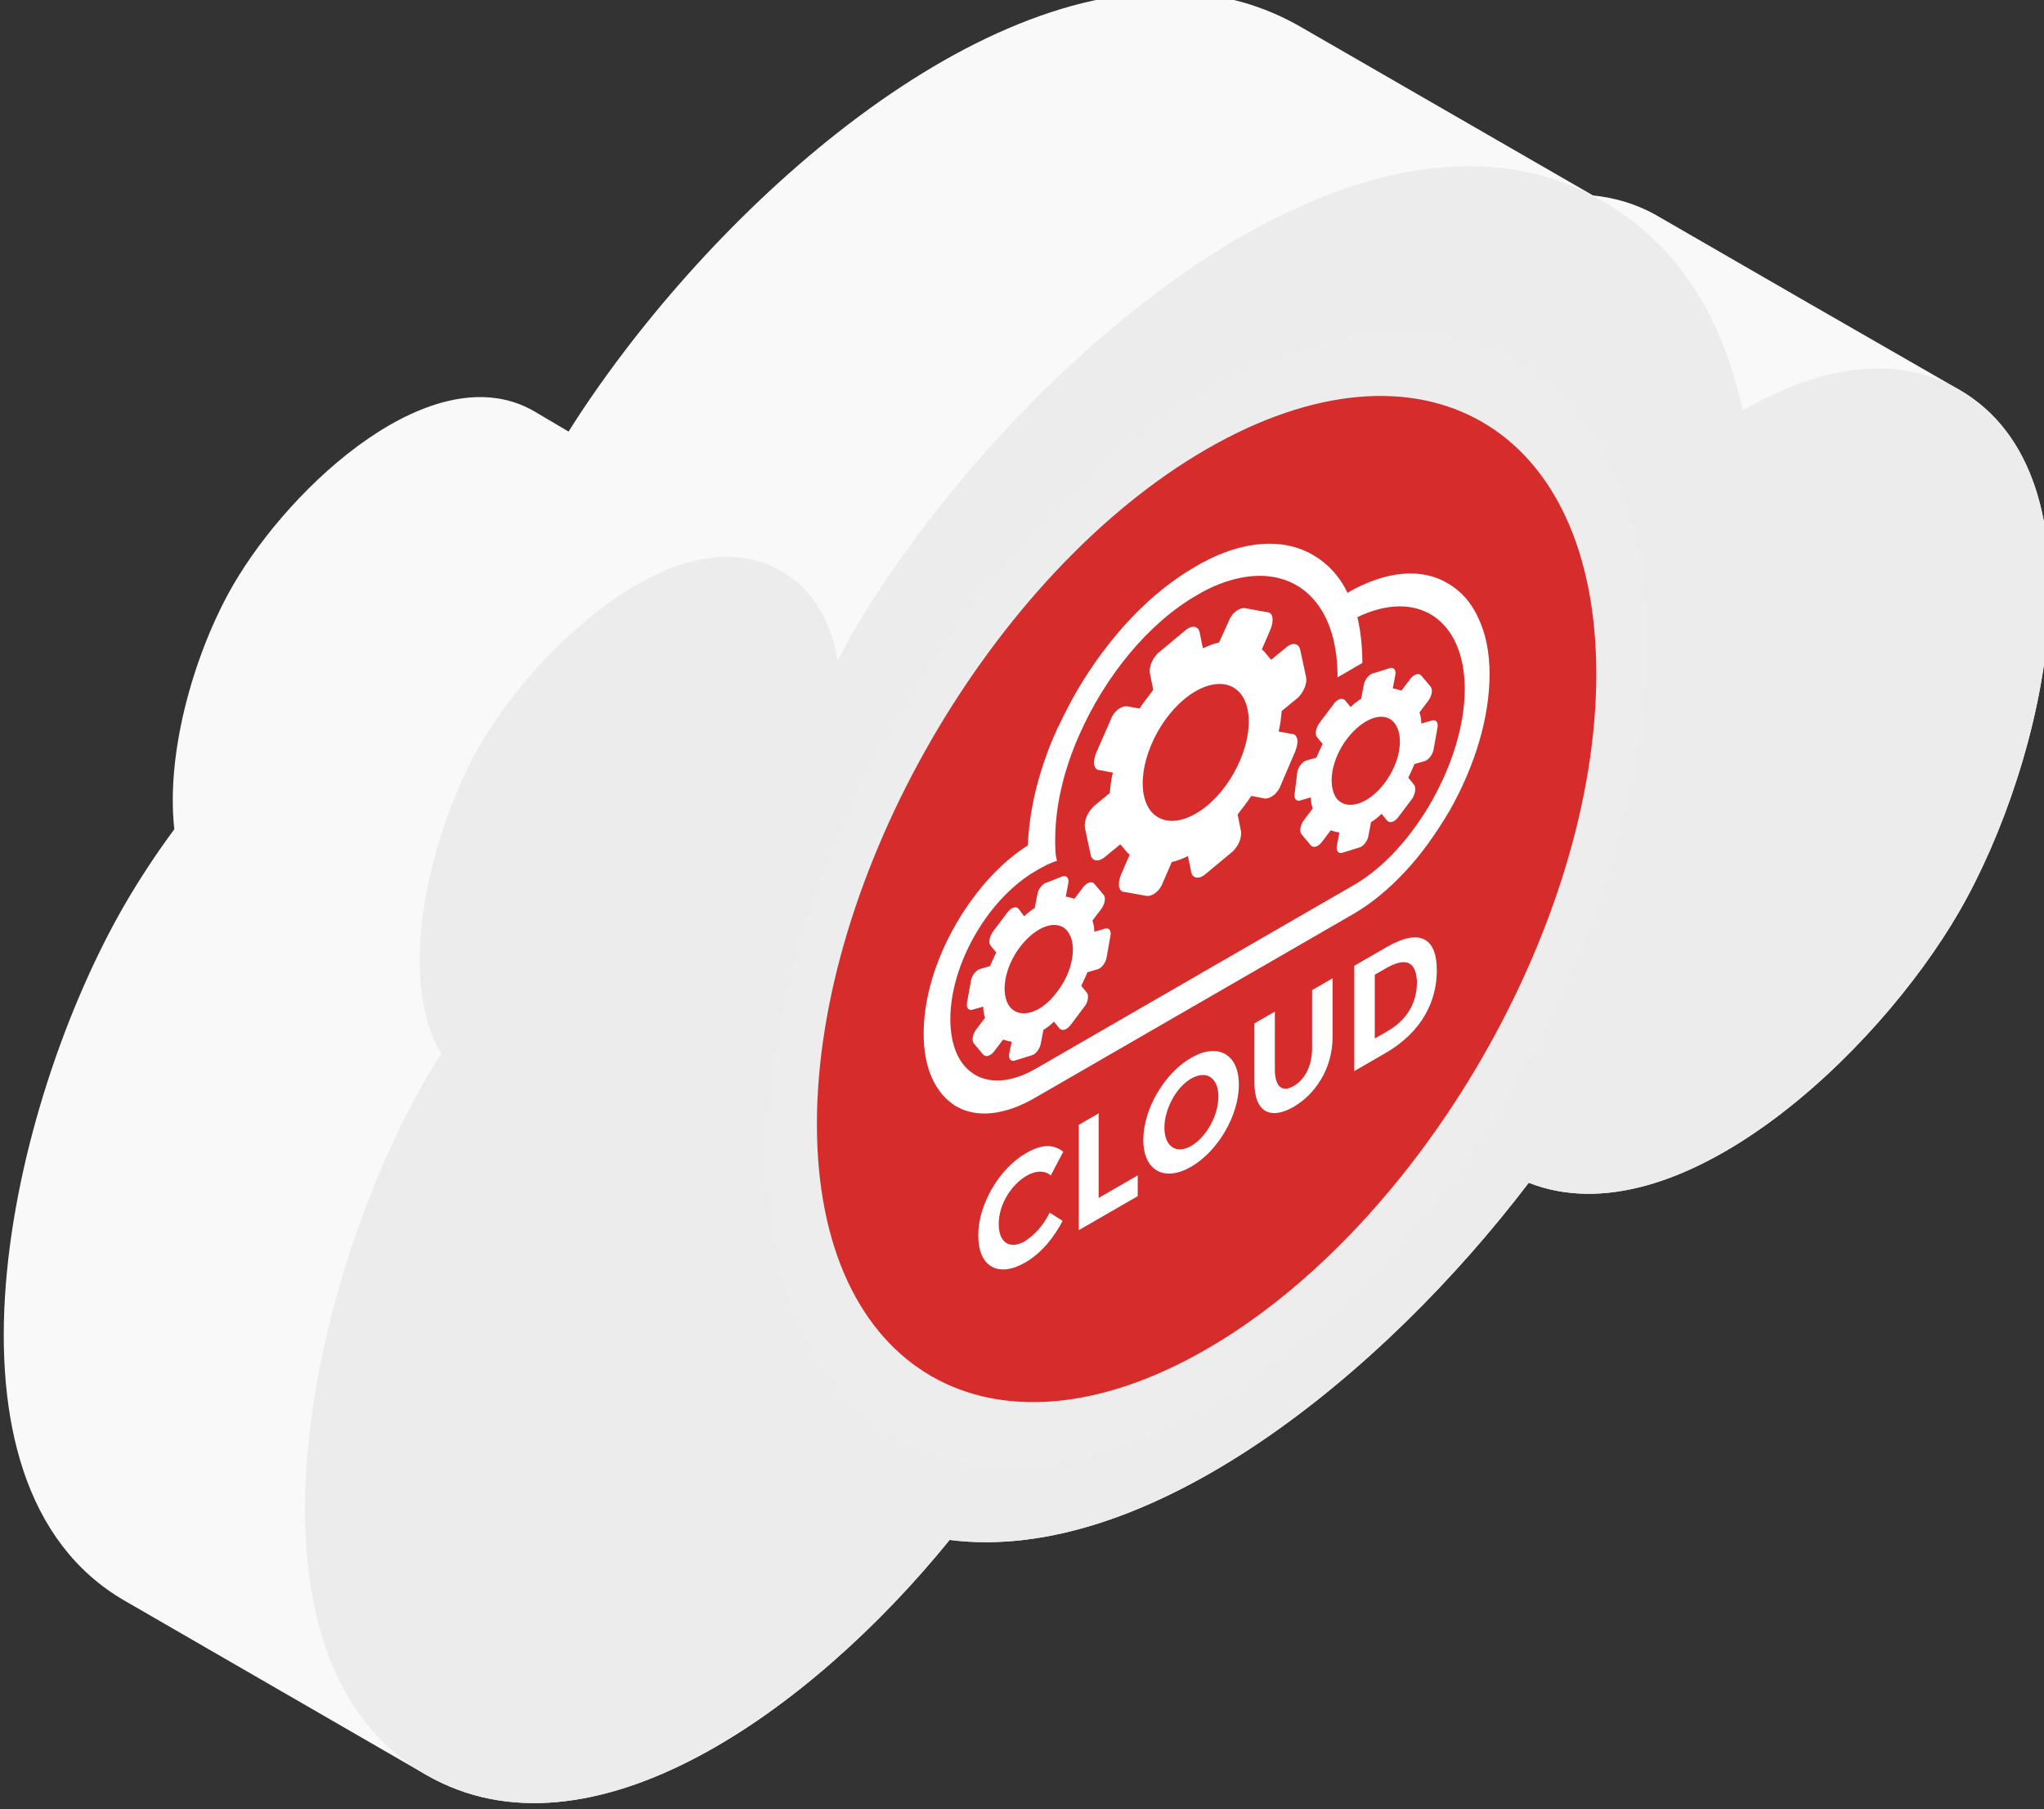 <?xml version="1.0" encoding="UTF-8" standalone="no"?>
<!-- Created with Inkscape (http://www.inkscape.org/) -->

<svg
   xmlns:dc="http://purl.org/dc/elements/1.1/"
   xmlns:cc="http://creativecommons.org/ns#"
   xmlns:rdf="http://www.w3.org/1999/02/22-rdf-syntax-ns#"
   xmlns:svg="http://www.w3.org/2000/svg"
   xmlns="http://www.w3.org/2000/svg"
   xmlns:sodipodi="http://sodipodi.sourceforge.net/DTD/sodipodi-0.dtd"
   xmlns:inkscape="http://www.inkscape.org/namespaces/inkscape"
   width="58.67mm"
   height="51.912mm"
   viewBox="0 0 58.67 51.912"
   version="1.1"
   id="svg8"
   inkscape:version="0.92.4 (5da689c313, 2019-01-14)"
   sodipodi:docname="hetzner_front.svg">
  <rect x="0" y="0" width="58.67" height="51.912" fill="#333333" stroke="none"/>
  <defs
     id="defs2" />
  <sodipodi:namedview
     id="base"
     pagecolor="#ffffff"
     bordercolor="#666666"
     borderopacity="1.0"
     inkscape:pageopacity="0.0"
     inkscape:pageshadow="2"
     inkscape:zoom="0.35"
     inkscape:cx="-422.22809"
     inkscape:cy="192.39809"
     inkscape:document-units="mm"
     inkscape:current-layer="layer1"
     showgrid="false"
     fit-margin-top="0"
     fit-margin-left="0"
     fit-margin-right="0"
     fit-margin-bottom="0"
     inkscape:window-width="2100"
     inkscape:window-height="1234"
     inkscape:window-x="3191"
     inkscape:window-y="-9"
     inkscape:window-maximized="1" />
  <g
     inkscape:label="Layer 1"
     inkscape:groupmode="layer"
     id="layer1"
     transform="translate(-84.5,-147.826)">
    

    

    

    <g
   id="g4334"
   transform="matrix(0.265,0,0,0.265,-215.839,-44.97)">
        <g
   transform="matrix(0.944,0,0,0.944,-22.368,599.627)"
   id="g208356">
            <g
   transform="translate(18.252,-4.354)"
   id="g208348">
                <g
   id="g208342">
                    <g
   transform="matrix(0.528,0,0,0.528,-2534.78,-6682.04)"
   id="path208045-8">
                        <path
   id="path4307"
   style="fill:#f9f9f9;fill-rule:nonzero"
   d="m 7340.92,12918.6 c -48.25,-1.8 -104.29,50.7 -132.5,95.4 -2.55,-1.5 -5.08,-3 -7.45,-4.4 -21.82,-12.6 -52.87,16 -65.47,37.8 -8.04,13.9 -14.67,35.7 -12.75,53 -4.08,5.5 -7.72,11.1 -10.8,16.4 -25.2,43.6 -43.64,126 0,151.2 l 65.46,37.8 c 35.7,20.6 83.73,-13.9 113.82,-51 43.3,5.5 94.2,-36 125.85,-77.6 32.35,12.7 75.52,-27.7 93.54,-58.9 18.9,-32.7 32.73,-94.5 0,-113.4 -32.73,-18.8 -32.74,-18.8 -65.47,-37.7 -4.48,-2.6 -9.21,-4 -14.1,-4.5 l -63.14,-36.4 c -8.52,-5 -17.6,-7.4 -26.99,-7.7 z"
   inkscape:connector-curvature="0" />

                    </g>

                    <g
   transform="matrix(0.528,0,0,0.528,-2534.78,-6682.04)"
   id="path208155-2">
                        <path
   id="path4310"
   style="fill:#ececec;fill-rule:nonzero"
   d="m 7406.38,12956.4 c -50.68,-1.9 -110.08,56.1 -136.66,102.1 -0.94,1.7 -1.84,3.5 -2.77,5.2 -1.52,-8.4 -5.29,-15.4 -12.3,-19.4 -21.82,-12.6 -52.86,16 -65.46,37.8 -10.49,18.2 -18.63,49.8 -8.44,67.1 -1.14,1.8 -2.32,3.6 -3.34,5.4 -25.2,43.6 -43.64,126 0,151.2 35.7,20.6 83.73,-13.9 113.82,-51 43.3,5.5 94.2,-36 125.85,-77.6 32.35,12.7 75.52,-27.7 93.54,-58.9 18.9,-32.7 32.73,-94.5 0,-113.4 -14.21,-8.2 -31.03,-4.7 -47.06,4.5 -4.17,-19.5 -13.56,-35.7 -30.18,-45.3 -8.53,-5 -17.61,-7.4 -27,-7.7 z"
   inkscape:connector-curvature="0" />

                    </g>

                </g>

            </g>

            <g
   id="g4331"
   transform="matrix(0.712,-0.411,0,0.822,513.619,55.234)">
                <g
   id="g4317"
   transform="translate(1121.77,748.596)">
                    <circle
   id="circle4315"
   style="fill:#d62d2c"
   r="66.9"
   cy="70.9"
   cx="70.9" />

                </g>

                <g
   id="g4321"
   transform="translate(1121.77,748.596)">
                    <path
   id="path4319"
   style="fill:#ededed;fill-rule:nonzero"
   d="M 70.8,141.7 C 31.8,141.7 0,109.9 0,70.8 0,31.7 31.8,0 70.8,0 c 39,0 70.9,31.8 70.9,70.9 0,39.1 -31.8,70.8 -70.9,70.8 z M 70.8,8 C 36.2,8 8,36.2 8,70.8 c 0,34.6 28.2,62.8 62.8,62.8 34.6,0 62.8,-28.2 62.8,-62.8 C 133.6,36.2 105.5,8 70.8,8 Z"
   inkscape:connector-curvature="0" />

                </g>

                <g
   id="g4325"
   transform="translate(1121.77,748.596)">
                    <path
   id="path4323"
   style="fill:#ffffff;fill-rule:nonzero"
   d="m 83.6,42.1 -2.4,0.5 c -0.5,-0.7 -0.9,-1.5 -1.5,-2.2 l 1.4,-2.1 c 0.6,-1 0.4,-2.2 -0.6,-2.7 L 77,33.3 c -1,-0.6 -2.2,-0.4 -2.7,0.6 L 72.8,36 C 72,35.7 71.1,35.6 70.2,35.5 L 69.7,33.1 C 69.5,32 68.4,31.3 67.3,31.6 l -4.1,0.9 c -1.1,0.2 -1.8,1.3 -1.5,2.4 l 0.5,2.4 c -0.7,0.5 -1.5,0.9 -2.2,1.5 l -2,-1.3 c -1,-0.6 -2.2,-0.4 -2.7,0.6 L 53,41.5 c -0.6,1 -0.4,2.2 0.6,2.7 l 2.1,1.4 c -0.3,0.8 -0.4,1.7 -0.5,2.6 l -2.4,0.5 C 51.6,49 51,50 51.2,51.1 l 0.9,4.1 c 0.2,1.1 1.3,1.8 2.4,1.5 l 2.4,-0.5 c 0.5,0.7 0.9,1.5 1.5,2.2 L 57,60.5 c -0.6,1 -0.4,2.2 0.6,2.7 l 3.5,2.3 c 1,0.6 2.2,0.4 2.7,-0.6 l 1.4,-2.1 c 0.8,0.3 1.7,0.4 2.6,0.5 l 0.5,2.4 c 0.2,1.1 1.3,1.8 2.4,1.5 l 4.1,-0.9 c 1.1,-0.2 1.8,-1.3 1.5,-2.4 L 75.8,61.5 C 76.5,61 77.3,60.6 78,60 l 2.1,1.4 c 1,0.6 2.2,0.4 2.7,-0.6 l 2.3,-3.5 c 0.6,-1 0.4,-2.2 -0.6,-2.7 l -2.1,-1.4 c 0.3,-0.8 0.4,-1.7 0.5,-2.6 l 2.4,-0.5 c 1.1,-0.2 1.8,-1.3 1.5,-2.4 l -0.9,-4.1 c -0.2,-1 -1.2,-1.8 -2.3,-1.5 z M 70.9,57.8 c -4.6,1 -9.2,-1.9 -10.2,-6.5 -1,-4.6 1.9,-9.2 6.5,-10.2 4.6,-1 9.2,1.9 10.2,6.5 1,4.6 -1.9,9.2 -6.5,10.2 z M 51.5,74.2 50.6,72.8 c 0.3,-0.4 0.7,-0.9 1,-1.4 l 1.6,0.4 c 0.7,0.2 1.4,-0.3 1.5,-1 l 0.6,-2.6 c 0.2,-0.7 -0.3,-1.4 -1,-1.5 l -1.6,-0.4 c 0,-0.6 -0.1,-1.1 -0.3,-1.7 l 1.4,-0.9 c 0.6,-0.4 0.8,-1.2 0.4,-1.8 L 52.7,59.6 C 52.3,59 51.5,58.8 50.9,59.2 l -1.4,0.9 c -0.4,-0.3 -0.9,-0.7 -1.4,-1 l 0.4,-1.6 c 0.2,-0.7 -0.3,-1.4 -1,-1.5 L 45,55.6 c -0.7,-0.2 -1.4,0.3 -1.5,1 l -0.4,1.6 c -0.6,0 -1.1,0.1 -1.7,0.3 L 40.5,57 c -0.4,-0.6 -1.2,-0.8 -1.8,-0.4 l -2.3,1.5 c -0.6,0.4 -0.8,1.2 -0.4,1.8 l 0.9,1.4 c -0.3,0.4 -0.7,0.9 -1,1.4 l -1.6,-0.4 c -0.7,-0.2 -1.4,0.3 -1.5,1 l -0.6,2.6 c -0.2,0.7 0.3,1.4 1,1.5 l 1.6,0.4 c 0,0.6 0.1,1.1 0.3,1.7 l -1.4,0.9 c -0.6,0.4 -0.8,1.2 -0.4,1.8 l 1.5,2.3 c 0.4,0.6 1.2,0.8 1.8,0.4 L 38,74 c 0.4,0.3 0.9,0.7 1.4,1 L 39,76.4 c -0.2,0.7 0.3,1.4 1,1.5 l 2.6,0.6 c 0.7,0.2 1.4,-0.3 1.5,-1 l 0.4,-1.6 c 0.6,0 1.1,-0.1 1.7,-0.3 l 0.9,1.4 c 0.4,0.6 1.2,0.8 1.8,0.4 l 2.3,-1.5 c 0.4,-0.2 0.7,-1.1 0.3,-1.7 z M 39.1,70 c -1.6,-2.6 -0.9,-6 1.7,-7.6 2.6,-1.6 6,-0.9 7.6,1.7 1.6,2.6 0.9,6 -1.7,7.6 -2.5,1.7 -5.9,0.9 -7.6,-1.7 z m 65.1,1.5 -0.9,-1.4 c 0.3,-0.4 0.7,-0.9 1,-1.4 l 1.6,0.4 c 0.7,0.2 1.4,-0.3 1.5,-1 l 0.6,-2.6 c 0.2,-0.7 -0.3,-1.4 -1,-1.5 l -1.6,-0.4 c 0,-0.6 -0.1,-1.1 -0.3,-1.7 l 1.4,-0.9 c 0.6,-0.4 0.8,-1.2 0.4,-1.8 l -1.5,-2.3 c -0.4,-0.6 -1.2,-0.8 -1.8,-0.4 l -1.4,0.9 c -0.4,-0.3 -0.9,-0.7 -1.4,-1 l 0.4,-1.6 c 0.2,-0.7 -0.3,-1.4 -1,-1.5 l -2.6,-0.6 c -0.7,-0.2 -1.4,0.3 -1.5,1 l -0.4,1.6 c -0.6,0 -1.1,0.1 -1.7,0.3 L 93.1,54.2 C 92.7,53.6 91.9,53.4 91.3,53.8 L 89,55.3 c -0.6,0.4 -0.8,1.2 -0.4,1.8 l 0.9,1.4 c -0.3,0.4 -0.7,0.9 -1,1.4 l -1.6,-0.4 c -0.7,-0.2 -1.4,0.3 -1.5,1 L 85,63.1 c -0.2,0.7 0.3,1.4 1,1.5 l 1.6,0.4 c 0,0.6 0.1,1.1 0.3,1.7 l -1.4,0.9 c -0.6,0.4 -0.8,1.2 -0.4,1.8 l 1.5,2.3 c 0.4,0.6 1.2,0.8 1.8,0.4 l 1.4,-0.9 c 0.4,0.3 0.9,0.7 1.4,1 l -0.4,1.6 c -0.2,0.7 0.3,1.4 1,1.5 l 2.6,0.6 c 0.7,0.2 1.4,-0.3 1.5,-1 l 0.4,-1.6 c 0.6,0 1.1,-0.1 1.7,-0.3 l 0.9,1.4 c 0.4,0.6 1.2,0.8 1.8,0.4 l 2.3,-1.5 c 0.4,-0.4 0.6,-1.2 0.2,-1.8 z M 91.8,67.3 c -1.6,-2.6 -0.9,-6 1.7,-7.6 2.6,-1.6 6,-0.9 7.6,1.7 1.6,2.6 0.9,6 -1.7,7.6 -2.5,1.6 -6,0.8 -7.6,-1.7 z m 22.8,-13.8 c -1.1,-2.7 -2.8,-5.2 -4.9,-7.3 -4.3,-4.4 -10.1,-6.8 -16.2,-6.8 -1.3,-3 -3.2,-5.7 -5.6,-8.1 C 83.1,26.5 76.7,23.7 70,23.5 h -1.1 c -7.2,0 -13.9,2.8 -19,7.8 -1.1,1.1 -2.1,2.3 -3,3.5 l -0.1,0.1 c -0.1,0.1 -0.1,0.2 -0.2,0.3 -0.1,0.1 -0.1,0.2 -0.2,0.3 0,0 0,0.1 -0.1,0.1 -2.6,3.9 -4.1,8.5 -4.3,13.3 -4.4,0.2 -8.5,2.1 -11.6,5.2 -3.4,3.4 -5.2,7.9 -5.2,12.7 0,4.8 1.9,9.3 5.2,12.7 3.4,3.4 7.9,5.2 12.7,5.2 h 51.3 c 2.9,0 5.8,-0.6 8.5,-1.8 2.6,-1.1 4.9,-2.8 7,-4.8 4.2,-4.3 6.5,-9.9 6.5,-15.9 0,-3 -0.6,-5.9 -1.8,-8.7 z M 95.9,50.3 c 0,-2.3 -0.3,-4.6 -0.8,-6.7 9.7,0.8 17.3,9 17.3,18.7 0,10.1 -8.3,18.4 -17.8,18.4 H 43.3 c -7.7,0 -13.8,-6.1 -13.8,-13.8 0,-7.7 6.1,-13.8 13.8,-13.8 1.2,0 2.1,0 3.4,0.3 -0.3,-0.9 -0.3,-2.1 -0.3,-3.1 0,-4.7 1.4,-9.1 3.9,-12.7 4.1,-6 11,-10 18.9,-10 h 1 c 9.7,0.4 18.1,7 20.8,16.3 0.6,2.1 0.9,4.2 0.9,6.5 h 4 z"
   inkscape:connector-curvature="0" />

                </g>

                <g
   id="g4329"
   transform="translate(1121.77,748.596)">
                    <path
   id="path4327"
   style="fill:#ffffff;fill-rule:nonzero"
   d="m 45.5,101.9 2.1,2.2 c -1.3,1.5 -3.3,2.8 -6,2.8 -4.3,0 -7.6,-3.1 -7.6,-7.6 0,-4.3 3.4,-7.6 7.7,-7.6 3,0 4.7,1.3 6,2.8 l -2,2.3 c -1.1,-1.3 -2.5,-1.9 -3.9,-1.9 -2.3,0 -4.5,1.6 -4.5,4.5 0,2.8 2,4.5 4.2,4.5 1.6,-0.1 3,-0.7 4,-2 z M 50.1,92 h 3.3 v 11.8 h 6.3 v 2.9 H 50.2 V 92 Z m 10.5,7.3 c 0,-4.3 3.4,-7.6 7.7,-7.6 4.3,0 7.7,3.3 7.7,7.6 0,4.3 -3.4,7.6 -7.7,7.6 -4.3,0 -7.7,-3.3 -7.7,-7.6 z m 3.4,0 c 0,2.6 1.9,4.7 4.3,4.7 2.5,0 4.4,-2.1 4.4,-4.7 0,-2.6 -1.9,-4.7 -4.4,-4.7 -2.4,0 -4.3,2.1 -4.3,4.7 z m 23.8,0.8 V 92 h 3.3 v 8.2 c 0,4.4 -2.8,6.6 -6.3,6.6 -3.5,0 -6.3,-2.2 -6.3,-6.6 V 92 h 3.3 v 8.1 c 0,2.4 1.2,3.8 3,3.8 1.9,0 3,-1.4 3,-3.8 z m 11.8,6.6 h -5 V 92 h 5.2 c 5.3,0 8.1,2.7 8.1,7.3 0,4.3 -2.4,7.4 -8.3,7.4 z m 0.1,-11.8 h -1.8 v 8.9 h 2.1 c 3,0 4.7,-1.5 4.7,-4.5 -0.1,-2.7 -1.6,-4.4 -5,-4.4 z"
   inkscape:connector-curvature="0" />

                </g>

            </g>

        </g>

    </g>

</g>
</svg>
